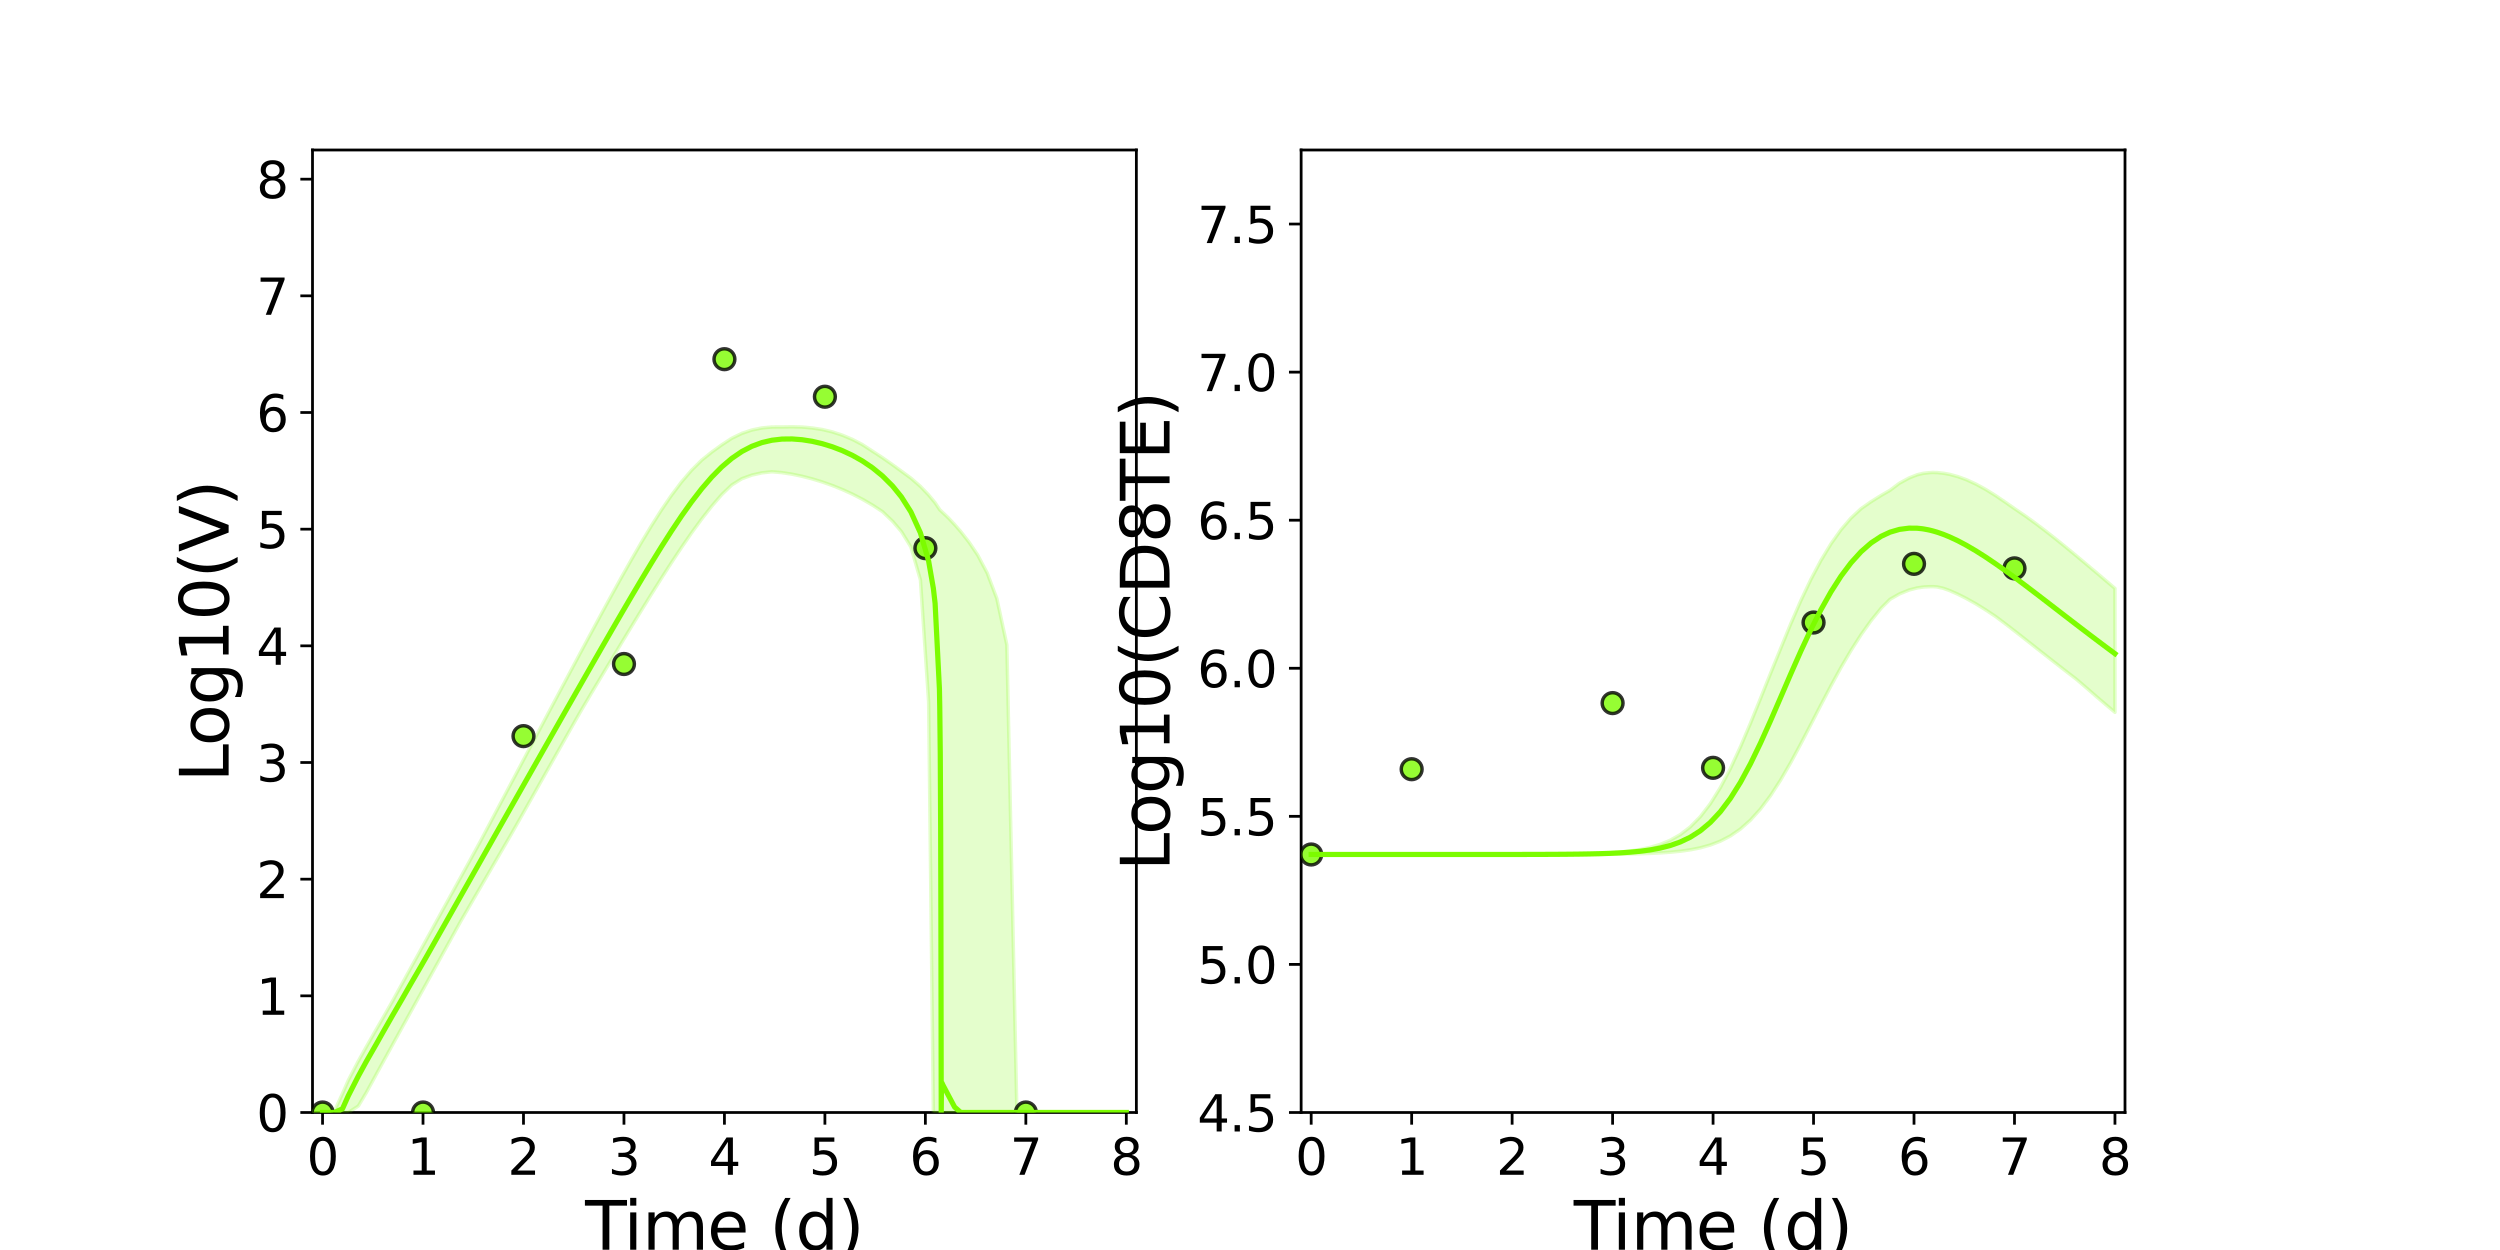 <?xml version="1.0" encoding="utf-8" standalone="no"?>
<!DOCTYPE svg PUBLIC "-//W3C//DTD SVG 1.1//EN"
  "http://www.w3.org/Graphics/SVG/1.1/DTD/svg11.dtd">
<svg xmlns:xlink="http://www.w3.org/1999/xlink" width="720pt" height="360pt" viewBox="0 0 720 360" xmlns="http://www.w3.org/2000/svg" version="1.1">
 <defs>
  <style type="text/css">*{stroke-linejoin: round; stroke-linecap: butt}</style>
 </defs>
 <g id="figure_1">
  <g id="patch_1">
   <path d="M 0 360 
L 720 360 
L 720 0 
L 0 0 
z
" style="fill: #ffffff"/>
  </g>
  <g id="axes_1">
   <g id="patch_2">
    <path d="M 90 320.4 
L 327.273 320.4 
L 327.273 43.2 
L 90 43.2 
z
" style="fill: #ffffff"/>
   </g>
   <g id="matplotlib.axis_1">
    <g id="xtick_1">
     <g id="line2d_1">
      <defs>
       <path id="m6916a82b4b" d="M 0 0 
L 0 3.5 
" style="stroke: #000000; stroke-width: 0.8"/>
      </defs>
      <g>
       <use xlink:href="#m6916a82b4b" x="92.894" y="320.4" style="stroke: #000000; stroke-width: 0.8"/>
      </g>
     </g>
     <g id="text_1">
      <!-- 0 -->
      <g transform="translate(88.313 338.342) scale(0.144 -0.144)">
       <defs>
        <path id="DejaVuSans-30" d="M 2034 4250 
Q 1547 4250 1301 3770 
Q 1056 3291 1056 2328 
Q 1056 1369 1301 889 
Q 1547 409 2034 409 
Q 2525 409 2770 889 
Q 3016 1369 3016 2328 
Q 3016 3291 2770 3770 
Q 2525 4250 2034 4250 
z
M 2034 4750 
Q 2819 4750 3233 4129 
Q 3647 3509 3647 2328 
Q 3647 1150 3233 529 
Q 2819 -91 2034 -91 
Q 1250 -91 836 529 
Q 422 1150 422 2328 
Q 422 3509 836 4129 
Q 1250 4750 2034 4750 
z
" transform="scale(0.016)"/>
       </defs>
       <use xlink:href="#DejaVuSans-30"/>
      </g>
     </g>
    </g>
    <g id="xtick_2">
     <g id="line2d_2">
      <g>
       <use xlink:href="#m6916a82b4b" x="121.829" y="320.4" style="stroke: #000000; stroke-width: 0.8"/>
      </g>
     </g>
     <g id="text_2">
      <!-- 1 -->
      <g transform="translate(117.248 338.342) scale(0.144 -0.144)">
       <defs>
        <path id="DejaVuSans-31" d="M 794 531 
L 1825 531 
L 1825 4091 
L 703 3866 
L 703 4441 
L 1819 4666 
L 2450 4666 
L 2450 531 
L 3481 531 
L 3481 0 
L 794 0 
L 794 531 
z
" transform="scale(0.016)"/>
       </defs>
       <use xlink:href="#DejaVuSans-31"/>
      </g>
     </g>
    </g>
    <g id="xtick_3">
     <g id="line2d_3">
      <g>
       <use xlink:href="#m6916a82b4b" x="150.765" y="320.4" style="stroke: #000000; stroke-width: 0.8"/>
      </g>
     </g>
     <g id="text_3">
      <!-- 2 -->
      <g transform="translate(146.184 338.342) scale(0.144 -0.144)">
       <defs>
        <path id="DejaVuSans-32" d="M 1228 531 
L 3431 531 
L 3431 0 
L 469 0 
L 469 531 
Q 828 903 1448 1529 
Q 2069 2156 2228 2338 
Q 2531 2678 2651 2914 
Q 2772 3150 2772 3378 
Q 2772 3750 2511 3984 
Q 2250 4219 1831 4219 
Q 1534 4219 1204 4116 
Q 875 4013 500 3803 
L 500 4441 
Q 881 4594 1212 4672 
Q 1544 4750 1819 4750 
Q 2544 4750 2975 4387 
Q 3406 4025 3406 3419 
Q 3406 3131 3298 2873 
Q 3191 2616 2906 2266 
Q 2828 2175 2409 1742 
Q 1991 1309 1228 531 
z
" transform="scale(0.016)"/>
       </defs>
       <use xlink:href="#DejaVuSans-32"/>
      </g>
     </g>
    </g>
    <g id="xtick_4">
     <g id="line2d_4">
      <g>
       <use xlink:href="#m6916a82b4b" x="179.701" y="320.4" style="stroke: #000000; stroke-width: 0.8"/>
      </g>
     </g>
     <g id="text_4">
      <!-- 3 -->
      <g transform="translate(175.12 338.342) scale(0.144 -0.144)">
       <defs>
        <path id="DejaVuSans-33" d="M 2597 2516 
Q 3050 2419 3304 2112 
Q 3559 1806 3559 1356 
Q 3559 666 3084 287 
Q 2609 -91 1734 -91 
Q 1441 -91 1130 -33 
Q 819 25 488 141 
L 488 750 
Q 750 597 1062 519 
Q 1375 441 1716 441 
Q 2309 441 2620 675 
Q 2931 909 2931 1356 
Q 2931 1769 2642 2001 
Q 2353 2234 1838 2234 
L 1294 2234 
L 1294 2753 
L 1863 2753 
Q 2328 2753 2575 2939 
Q 2822 3125 2822 3475 
Q 2822 3834 2567 4026 
Q 2313 4219 1838 4219 
Q 1578 4219 1281 4162 
Q 984 4106 628 3988 
L 628 4550 
Q 988 4650 1302 4700 
Q 1616 4750 1894 4750 
Q 2613 4750 3031 4423 
Q 3450 4097 3450 3541 
Q 3450 3153 3228 2886 
Q 3006 2619 2597 2516 
z
" transform="scale(0.016)"/>
       </defs>
       <use xlink:href="#DejaVuSans-33"/>
      </g>
     </g>
    </g>
    <g id="xtick_5">
     <g id="line2d_5">
      <g>
       <use xlink:href="#m6916a82b4b" x="208.636" y="320.4" style="stroke: #000000; stroke-width: 0.8"/>
      </g>
     </g>
     <g id="text_5">
      <!-- 4 -->
      <g transform="translate(204.055 338.342) scale(0.144 -0.144)">
       <defs>
        <path id="DejaVuSans-34" d="M 2419 4116 
L 825 1625 
L 2419 1625 
L 2419 4116 
z
M 2253 4666 
L 3047 4666 
L 3047 1625 
L 3713 1625 
L 3713 1100 
L 3047 1100 
L 3047 0 
L 2419 0 
L 2419 1100 
L 313 1100 
L 313 1709 
L 2253 4666 
z
" transform="scale(0.016)"/>
       </defs>
       <use xlink:href="#DejaVuSans-34"/>
      </g>
     </g>
    </g>
    <g id="xtick_6">
     <g id="line2d_6">
      <g>
       <use xlink:href="#m6916a82b4b" x="237.572" y="320.4" style="stroke: #000000; stroke-width: 0.8"/>
      </g>
     </g>
     <g id="text_6">
      <!-- 5 -->
      <g transform="translate(232.991 338.342) scale(0.144 -0.144)">
       <defs>
        <path id="DejaVuSans-35" d="M 691 4666 
L 3169 4666 
L 3169 4134 
L 1269 4134 
L 1269 2991 
Q 1406 3038 1543 3061 
Q 1681 3084 1819 3084 
Q 2600 3084 3056 2656 
Q 3513 2228 3513 1497 
Q 3513 744 3044 326 
Q 2575 -91 1722 -91 
Q 1428 -91 1123 -41 
Q 819 9 494 109 
L 494 744 
Q 775 591 1075 516 
Q 1375 441 1709 441 
Q 2250 441 2565 725 
Q 2881 1009 2881 1497 
Q 2881 1984 2565 2268 
Q 2250 2553 1709 2553 
Q 1456 2553 1204 2497 
Q 953 2441 691 2322 
L 691 4666 
z
" transform="scale(0.016)"/>
       </defs>
       <use xlink:href="#DejaVuSans-35"/>
      </g>
     </g>
    </g>
    <g id="xtick_7">
     <g id="line2d_7">
      <g>
       <use xlink:href="#m6916a82b4b" x="266.508" y="320.4" style="stroke: #000000; stroke-width: 0.8"/>
      </g>
     </g>
     <g id="text_7">
      <!-- 6 -->
      <g transform="translate(261.927 338.342) scale(0.144 -0.144)">
       <defs>
        <path id="DejaVuSans-36" d="M 2113 2584 
Q 1688 2584 1439 2293 
Q 1191 2003 1191 1497 
Q 1191 994 1439 701 
Q 1688 409 2113 409 
Q 2538 409 2786 701 
Q 3034 994 3034 1497 
Q 3034 2003 2786 2293 
Q 2538 2584 2113 2584 
z
M 3366 4563 
L 3366 3988 
Q 3128 4100 2886 4159 
Q 2644 4219 2406 4219 
Q 1781 4219 1451 3797 
Q 1122 3375 1075 2522 
Q 1259 2794 1537 2939 
Q 1816 3084 2150 3084 
Q 2853 3084 3261 2657 
Q 3669 2231 3669 1497 
Q 3669 778 3244 343 
Q 2819 -91 2113 -91 
Q 1303 -91 875 529 
Q 447 1150 447 2328 
Q 447 3434 972 4092 
Q 1497 4750 2381 4750 
Q 2619 4750 2861 4703 
Q 3103 4656 3366 4563 
z
" transform="scale(0.016)"/>
       </defs>
       <use xlink:href="#DejaVuSans-36"/>
      </g>
     </g>
    </g>
    <g id="xtick_8">
     <g id="line2d_8">
      <g>
       <use xlink:href="#m6916a82b4b" x="295.443" y="320.4" style="stroke: #000000; stroke-width: 0.8"/>
      </g>
     </g>
     <g id="text_8">
      <!-- 7 -->
      <g transform="translate(290.862 338.342) scale(0.144 -0.144)">
       <defs>
        <path id="DejaVuSans-37" d="M 525 4666 
L 3525 4666 
L 3525 4397 
L 1831 0 
L 1172 0 
L 2766 4134 
L 525 4134 
L 525 4666 
z
" transform="scale(0.016)"/>
       </defs>
       <use xlink:href="#DejaVuSans-37"/>
      </g>
     </g>
    </g>
    <g id="xtick_9">
     <g id="line2d_9">
      <g>
       <use xlink:href="#m6916a82b4b" x="324.379" y="320.4" style="stroke: #000000; stroke-width: 0.8"/>
      </g>
     </g>
     <g id="text_9">
      <!-- 8 -->
      <g transform="translate(319.798 338.342) scale(0.144 -0.144)">
       <defs>
        <path id="DejaVuSans-38" d="M 2034 2216 
Q 1584 2216 1326 1975 
Q 1069 1734 1069 1313 
Q 1069 891 1326 650 
Q 1584 409 2034 409 
Q 2484 409 2743 651 
Q 3003 894 3003 1313 
Q 3003 1734 2745 1975 
Q 2488 2216 2034 2216 
z
M 1403 2484 
Q 997 2584 770 2862 
Q 544 3141 544 3541 
Q 544 4100 942 4425 
Q 1341 4750 2034 4750 
Q 2731 4750 3128 4425 
Q 3525 4100 3525 3541 
Q 3525 3141 3298 2862 
Q 3072 2584 2669 2484 
Q 3125 2378 3379 2068 
Q 3634 1759 3634 1313 
Q 3634 634 3220 271 
Q 2806 -91 2034 -91 
Q 1263 -91 848 271 
Q 434 634 434 1313 
Q 434 1759 690 2068 
Q 947 2378 1403 2484 
z
M 1172 3481 
Q 1172 3119 1398 2916 
Q 1625 2713 2034 2713 
Q 2441 2713 2670 2916 
Q 2900 3119 2900 3481 
Q 2900 3844 2670 4047 
Q 2441 4250 2034 4250 
Q 1625 4250 1398 4047 
Q 1172 3844 1172 3481 
z
" transform="scale(0.016)"/>
       </defs>
       <use xlink:href="#DejaVuSans-38"/>
      </g>
     </g>
    </g>
    <g id="text_10">
     <!-- Time (d) -->
     <g transform="translate(168.511 359.925) scale(0.192 -0.192)">
      <defs>
       <path id="DejaVuSans-54" d="M -19 4666 
L 3928 4666 
L 3928 4134 
L 2272 4134 
L 2272 0 
L 1638 0 
L 1638 4134 
L -19 4134 
L -19 4666 
z
" transform="scale(0.016)"/>
       <path id="DejaVuSans-69" d="M 603 3500 
L 1178 3500 
L 1178 0 
L 603 0 
L 603 3500 
z
M 603 4863 
L 1178 4863 
L 1178 4134 
L 603 4134 
L 603 4863 
z
" transform="scale(0.016)"/>
       <path id="DejaVuSans-6d" d="M 3328 2828 
Q 3544 3216 3844 3400 
Q 4144 3584 4550 3584 
Q 5097 3584 5394 3201 
Q 5691 2819 5691 2113 
L 5691 0 
L 5113 0 
L 5113 2094 
Q 5113 2597 4934 2840 
Q 4756 3084 4391 3084 
Q 3944 3084 3684 2787 
Q 3425 2491 3425 1978 
L 3425 0 
L 2847 0 
L 2847 2094 
Q 2847 2600 2669 2842 
Q 2491 3084 2119 3084 
Q 1678 3084 1418 2786 
Q 1159 2488 1159 1978 
L 1159 0 
L 581 0 
L 581 3500 
L 1159 3500 
L 1159 2956 
Q 1356 3278 1631 3431 
Q 1906 3584 2284 3584 
Q 2666 3584 2933 3390 
Q 3200 3197 3328 2828 
z
" transform="scale(0.016)"/>
       <path id="DejaVuSans-65" d="M 3597 1894 
L 3597 1613 
L 953 1613 
Q 991 1019 1311 708 
Q 1631 397 2203 397 
Q 2534 397 2845 478 
Q 3156 559 3463 722 
L 3463 178 
Q 3153 47 2828 -22 
Q 2503 -91 2169 -91 
Q 1331 -91 842 396 
Q 353 884 353 1716 
Q 353 2575 817 3079 
Q 1281 3584 2069 3584 
Q 2775 3584 3186 3129 
Q 3597 2675 3597 1894 
z
M 3022 2063 
Q 3016 2534 2758 2815 
Q 2500 3097 2075 3097 
Q 1594 3097 1305 2825 
Q 1016 2553 972 2059 
L 3022 2063 
z
" transform="scale(0.016)"/>
       <path id="DejaVuSans-20" transform="scale(0.016)"/>
       <path id="DejaVuSans-28" d="M 1984 4856 
Q 1566 4138 1362 3434 
Q 1159 2731 1159 2009 
Q 1159 1288 1364 580 
Q 1569 -128 1984 -844 
L 1484 -844 
Q 1016 -109 783 600 
Q 550 1309 550 2009 
Q 550 2706 781 3412 
Q 1013 4119 1484 4856 
L 1984 4856 
z
" transform="scale(0.016)"/>
       <path id="DejaVuSans-64" d="M 2906 2969 
L 2906 4863 
L 3481 4863 
L 3481 0 
L 2906 0 
L 2906 525 
Q 2725 213 2448 61 
Q 2172 -91 1784 -91 
Q 1150 -91 751 415 
Q 353 922 353 1747 
Q 353 2572 751 3078 
Q 1150 3584 1784 3584 
Q 2172 3584 2448 3432 
Q 2725 3281 2906 2969 
z
M 947 1747 
Q 947 1113 1208 752 
Q 1469 391 1925 391 
Q 2381 391 2643 752 
Q 2906 1113 2906 1747 
Q 2906 2381 2643 2742 
Q 2381 3103 1925 3103 
Q 1469 3103 1208 2742 
Q 947 2381 947 1747 
z
" transform="scale(0.016)"/>
       <path id="DejaVuSans-29" d="M 513 4856 
L 1013 4856 
Q 1481 4119 1714 3412 
Q 1947 2706 1947 2009 
Q 1947 1309 1714 600 
Q 1481 -109 1013 -844 
L 513 -844 
Q 928 -128 1133 580 
Q 1338 1288 1338 2009 
Q 1338 2731 1133 3434 
Q 928 4138 513 4856 
z
" transform="scale(0.016)"/>
      </defs>
      <use xlink:href="#DejaVuSans-54"/>
      <use xlink:href="#DejaVuSans-69" x="57.959"/>
      <use xlink:href="#DejaVuSans-6d" x="85.742"/>
      <use xlink:href="#DejaVuSans-65" x="183.154"/>
      <use xlink:href="#DejaVuSans-20" x="244.678"/>
      <use xlink:href="#DejaVuSans-28" x="276.465"/>
      <use xlink:href="#DejaVuSans-64" x="315.479"/>
      <use xlink:href="#DejaVuSans-29" x="378.955"/>
     </g>
    </g>
   </g>
   <g id="matplotlib.axis_2">
    <g id="ytick_1">
     <g id="line2d_10">
      <defs>
       <path id="m9b4506539c" d="M 0 0 
L -3.5 0 
" style="stroke: #000000; stroke-width: 0.8"/>
      </defs>
      <g>
       <use xlink:href="#m9b4506539c" x="90" y="320.4" style="stroke: #000000; stroke-width: 0.8"/>
      </g>
     </g>
     <g id="text_11">
      <!-- 0 -->
      <g transform="translate(73.838 325.871) scale(0.144 -0.144)">
       <use xlink:href="#DejaVuSans-30"/>
      </g>
     </g>
    </g>
    <g id="ytick_2">
     <g id="line2d_11">
      <g>
       <use xlink:href="#m9b4506539c" x="90" y="286.8" style="stroke: #000000; stroke-width: 0.8"/>
      </g>
     </g>
     <g id="text_12">
      <!-- 1 -->
      <g transform="translate(73.838 292.271) scale(0.144 -0.144)">
       <use xlink:href="#DejaVuSans-31"/>
      </g>
     </g>
    </g>
    <g id="ytick_3">
     <g id="line2d_12">
      <g>
       <use xlink:href="#m9b4506539c" x="90" y="253.2" style="stroke: #000000; stroke-width: 0.8"/>
      </g>
     </g>
     <g id="text_13">
      <!-- 2 -->
      <g transform="translate(73.838 258.671) scale(0.144 -0.144)">
       <use xlink:href="#DejaVuSans-32"/>
      </g>
     </g>
    </g>
    <g id="ytick_4">
     <g id="line2d_13">
      <g>
       <use xlink:href="#m9b4506539c" x="90" y="219.6" style="stroke: #000000; stroke-width: 0.8"/>
      </g>
     </g>
     <g id="text_14">
      <!-- 3 -->
      <g transform="translate(73.838 225.071) scale(0.144 -0.144)">
       <use xlink:href="#DejaVuSans-33"/>
      </g>
     </g>
    </g>
    <g id="ytick_5">
     <g id="line2d_14">
      <g>
       <use xlink:href="#m9b4506539c" x="90" y="186" style="stroke: #000000; stroke-width: 0.8"/>
      </g>
     </g>
     <g id="text_15">
      <!-- 4 -->
      <g transform="translate(73.838 191.471) scale(0.144 -0.144)">
       <use xlink:href="#DejaVuSans-34"/>
      </g>
     </g>
    </g>
    <g id="ytick_6">
     <g id="line2d_15">
      <g>
       <use xlink:href="#m9b4506539c" x="90" y="152.4" style="stroke: #000000; stroke-width: 0.8"/>
      </g>
     </g>
     <g id="text_16">
      <!-- 5 -->
      <g transform="translate(73.838 157.871) scale(0.144 -0.144)">
       <use xlink:href="#DejaVuSans-35"/>
      </g>
     </g>
    </g>
    <g id="ytick_7">
     <g id="line2d_16">
      <g>
       <use xlink:href="#m9b4506539c" x="90" y="118.8" style="stroke: #000000; stroke-width: 0.8"/>
      </g>
     </g>
     <g id="text_17">
      <!-- 6 -->
      <g transform="translate(73.838 124.271) scale(0.144 -0.144)">
       <use xlink:href="#DejaVuSans-36"/>
      </g>
     </g>
    </g>
    <g id="ytick_8">
     <g id="line2d_17">
      <g>
       <use xlink:href="#m9b4506539c" x="90" y="85.2" style="stroke: #000000; stroke-width: 0.8"/>
      </g>
     </g>
     <g id="text_18">
      <!-- 7 -->
      <g transform="translate(73.838 90.671) scale(0.144 -0.144)">
       <use xlink:href="#DejaVuSans-37"/>
      </g>
     </g>
    </g>
    <g id="ytick_9">
     <g id="line2d_18">
      <g>
       <use xlink:href="#m9b4506539c" x="90" y="51.6" style="stroke: #000000; stroke-width: 0.8"/>
      </g>
     </g>
     <g id="text_19">
      <!-- 8 -->
      <g transform="translate(73.838 57.071) scale(0.144 -0.144)">
       <use xlink:href="#DejaVuSans-38"/>
      </g>
     </g>
    </g>
    <g id="text_20">
     <!-- Log10(V) -->
     <g transform="translate(65.845 225.224) rotate(-90) scale(0.192 -0.192)">
      <defs>
       <path id="DejaVuSans-4c" d="M 628 4666 
L 1259 4666 
L 1259 531 
L 3531 531 
L 3531 0 
L 628 0 
L 628 4666 
z
" transform="scale(0.016)"/>
       <path id="DejaVuSans-6f" d="M 1959 3097 
Q 1497 3097 1228 2736 
Q 959 2375 959 1747 
Q 959 1119 1226 758 
Q 1494 397 1959 397 
Q 2419 397 2687 759 
Q 2956 1122 2956 1747 
Q 2956 2369 2687 2733 
Q 2419 3097 1959 3097 
z
M 1959 3584 
Q 2709 3584 3137 3096 
Q 3566 2609 3566 1747 
Q 3566 888 3137 398 
Q 2709 -91 1959 -91 
Q 1206 -91 779 398 
Q 353 888 353 1747 
Q 353 2609 779 3096 
Q 1206 3584 1959 3584 
z
" transform="scale(0.016)"/>
       <path id="DejaVuSans-67" d="M 2906 1791 
Q 2906 2416 2648 2759 
Q 2391 3103 1925 3103 
Q 1463 3103 1205 2759 
Q 947 2416 947 1791 
Q 947 1169 1205 825 
Q 1463 481 1925 481 
Q 2391 481 2648 825 
Q 2906 1169 2906 1791 
z
M 3481 434 
Q 3481 -459 3084 -895 
Q 2688 -1331 1869 -1331 
Q 1566 -1331 1297 -1286 
Q 1028 -1241 775 -1147 
L 775 -588 
Q 1028 -725 1275 -790 
Q 1522 -856 1778 -856 
Q 2344 -856 2625 -561 
Q 2906 -266 2906 331 
L 2906 616 
Q 2728 306 2450 153 
Q 2172 0 1784 0 
Q 1141 0 747 490 
Q 353 981 353 1791 
Q 353 2603 747 3093 
Q 1141 3584 1784 3584 
Q 2172 3584 2450 3431 
Q 2728 3278 2906 2969 
L 2906 3500 
L 3481 3500 
L 3481 434 
z
" transform="scale(0.016)"/>
       <path id="DejaVuSans-56" d="M 1831 0 
L 50 4666 
L 709 4666 
L 2188 738 
L 3669 4666 
L 4325 4666 
L 2547 0 
L 1831 0 
z
" transform="scale(0.016)"/>
      </defs>
      <use xlink:href="#DejaVuSans-4c"/>
      <use xlink:href="#DejaVuSans-6f" x="53.963"/>
      <use xlink:href="#DejaVuSans-67" x="115.145"/>
      <use xlink:href="#DejaVuSans-31" x="178.621"/>
      <use xlink:href="#DejaVuSans-30" x="242.244"/>
      <use xlink:href="#DejaVuSans-28" x="305.867"/>
      <use xlink:href="#DejaVuSans-56" x="344.881"/>
      <use xlink:href="#DejaVuSans-29" x="413.289"/>
     </g>
    </g>
   </g>
   <g id="patch_3">
    <path d="M 90 320.4 
L 90 43.2 
" style="fill: none; stroke: #000000; stroke-width: 0.8; stroke-linejoin: miter; stroke-linecap: square"/>
   </g>
   <g id="patch_4">
    <path d="M 327.273 320.4 
L 327.273 43.2 
" style="fill: none; stroke: #000000; stroke-width: 0.8; stroke-linejoin: miter; stroke-linecap: square"/>
   </g>
   <g id="patch_5">
    <path d="M 90 320.4 
L 327.273 320.4 
" style="fill: none; stroke: #000000; stroke-width: 0.8; stroke-linejoin: miter; stroke-linecap: square"/>
   </g>
   <g id="patch_6">
    <path d="M 90 43.2 
L 327.273 43.2 
" style="fill: none; stroke: #000000; stroke-width: 0.8; stroke-linejoin: miter; stroke-linecap: square"/>
   </g>
   <g id="PolyCollection_1">
    <defs>
     <path id="m0e39fde028" d="M 92.894 -39.6 
L 92.894 -39.6 
L 92.895 -39.6 
L 92.908 -39.6 
L 93.041 -39.6 
L 93.501 -39.6 
L 94.078 -39.6 
L 95.16 -39.6 
L 96.3 -39.6 
L 98.629 -39.6 
L 100.298 -39.6 
L 103.192 -41.453 
L 105.516 -45.356 
L 108.41 -50.659 
L 110.476 -54.423 
L 112.951 -58.915 
L 115.844 -64.162 
L 118.187 -68.407 
L 121.08 -73.649 
L 122.629 -76.455 
L 125.523 -81.696 
L 127.487 -85.255 
L 130.381 -90.493 
L 132.621 -94.548 
L 135.514 -99.552 
L 138.408 -104.537 
L 141.301 -109.52 
L 144.195 -114.503 
L 147.089 -119.485 
L 149.982 -124.574 
L 152.876 -129.717 
L 155.769 -134.851 
L 158.663 -139.989 
L 161.556 -145.123 
L 164.45 -150.25 
L 167.344 -155.319 
L 170.237 -160.22 
L 173.131 -165.065 
L 176.024 -169.887 
L 178.918 -174.688 
L 181.811 -179.459 
L 184.705 -184.19 
L 187.599 -188.865 
L 190.492 -193.466 
L 193.386 -197.967 
L 196.279 -202.333 
L 199.173 -206.525 
L 202.066 -210.493 
L 204.96 -214.184 
L 207.854 -217.543 
L 210.747 -220.322 
L 213.641 -222.12 
L 216.534 -223.168 
L 219.428 -223.821 
L 222.321 -224.136 
L 225.215 -223.876 
L 228.109 -223.432 
L 231.002 -222.829 
L 233.896 -222.084 
L 236.789 -221.201 
L 239.683 -220.181 
L 242.576 -219.018 
L 245.47 -217.702 
L 248.364 -216.216 
L 251.257 -214.541 
L 254.151 -212.65 
L 257.044 -209.892 
L 259.594 -206.919 
L 262.339 -202.472 
L 265.084 -193 
L 267.443 -157.814 
L 268.806 -39.6 
L 269.31 -39.6 
L 270.557 -39.6 
L 270.648 -39.6 
L 270.798 -39.6 
L 270.909 -39.6 
L 270.98 -39.6 
L 271.074 -39.6 
L 271.144 -39.6 
L 271.28 -39.6 
L 271.555 -39.6 
L 272.076 -39.6 
L 273.138 -39.6 
L 274.927 -39.6 
L 276.716 -39.6 
L 279.146 -39.6 
L 281.577 -39.6 
L 284.327 -39.6 
L 287.08 -39.6 
L 289.974 -39.6 
L 292.867 -39.6 
L 295.761 -39.6 
L 298.654 -39.6 
L 301.548 -39.6 
L 304.441 -39.6 
L 307.335 -39.6 
L 310.229 -39.6 
L 313.122 -39.6 
L 316.016 -39.6 
L 318.909 -39.6 
L 321.803 -39.6 
L 324.379 -39.6 
L 324.379 -39.6 
L 324.379 -39.6 
L 321.803 -39.6 
L 318.909 -39.6 
L 316.016 -39.6 
L 313.122 -39.6 
L 310.229 -39.6 
L 307.335 -39.6 
L 304.441 -39.6 
L 301.548 -39.6 
L 298.654 -39.6 
L 295.761 -39.6 
L 292.867 -39.6 
L 289.974 -174.28 
L 287.08 -187.644 
L 284.327 -194.939 
L 281.577 -200.149 
L 279.146 -203.764 
L 276.716 -206.879 
L 274.927 -208.938 
L 273.138 -210.842 
L 272.076 -211.852 
L 271.555 -212.343 
L 271.28 -212.601 
L 271.144 -212.729 
L 271.074 -212.795 
L 270.98 -212.883 
L 270.909 -212.95 
L 270.798 -213.054 
L 270.648 -213.197 
L 270.557 -213.334 
L 269.31 -215.202 
L 268.806 -215.81 
L 267.443 -217.447 
L 265.084 -219.912 
L 262.339 -222.3 
L 259.594 -224.311 
L 257.044 -226.157 
L 254.151 -228.191 
L 251.257 -230.075 
L 248.364 -231.952 
L 245.47 -233.468 
L 242.576 -234.68 
L 239.683 -235.622 
L 236.789 -236.309 
L 233.896 -236.744 
L 231.002 -237.019 
L 228.109 -237.09 
L 225.215 -237.04 
L 222.321 -237.031 
L 219.428 -236.755 
L 216.534 -236.16 
L 213.641 -235.187 
L 210.747 -233.778 
L 207.854 -231.889 
L 204.96 -229.791 
L 202.066 -227.46 
L 199.173 -224.592 
L 196.279 -221.212 
L 193.386 -217.37 
L 190.492 -213.134 
L 187.599 -208.578 
L 184.705 -203.772 
L 181.811 -198.776 
L 178.918 -193.642 
L 176.024 -188.408 
L 173.131 -183.103 
L 170.237 -177.747 
L 167.344 -172.356 
L 164.45 -166.941 
L 161.556 -161.508 
L 158.663 -156.064 
L 155.769 -150.611 
L 152.876 -145.153 
L 149.982 -139.69 
L 147.089 -134.224 
L 144.195 -128.755 
L 141.301 -123.284 
L 138.408 -117.812 
L 135.514 -112.506 
L 132.621 -107.251 
L 130.381 -103.183 
L 127.487 -97.926 
L 125.523 -94.357 
L 122.629 -89.101 
L 121.08 -86.287 
L 118.187 -81.03 
L 115.844 -76.774 
L 112.951 -71.514 
L 110.476 -67.182 
L 108.41 -63.607 
L 105.516 -58.553 
L 103.192 -54.403 
L 100.298 -48.84 
L 98.629 -45.026 
L 96.3 -39.949 
L 95.16 -39.6 
L 94.078 -39.6 
L 93.501 -39.6 
L 93.041 -39.6 
L 92.908 -39.6 
L 92.895 -39.6 
L 92.894 -39.6 
z
" style="stroke: #7cfc00; stroke-opacity: 0.2"/>
    </defs>
    <g clip-path="url(#pd4a56a63bb)">
     <use xlink:href="#m0e39fde028" x="0" y="360" style="fill: #7cfc00; fill-opacity: 0.2; stroke: #7cfc00; stroke-opacity: 0.2"/>
    </g>
   </g>
   <g id="PathCollection_1">
    <defs>
     <path id="mce68c720e9" d="M 0 3 
C 0.796 3 1.559 2.684 2.121 2.121 
C 2.684 1.559 3 0.796 3 0 
C 3 -0.796 2.684 -1.559 2.121 -2.121 
C 1.559 -2.684 0.796 -3 0 -3 
C -0.796 -3 -1.559 -2.684 -2.121 -2.121 
C -2.684 -1.559 -3 -0.796 -3 0 
C -3 0.796 -2.684 1.559 -2.121 2.121 
C -1.559 2.684 -0.796 3 0 3 
z
" style="stroke: #000000; stroke-opacity: 0.8"/>
    </defs>
    <g clip-path="url(#pd4a56a63bb)">
     <use xlink:href="#mce68c720e9" x="92.894" y="320.4" style="fill: #7cfc00; fill-opacity: 0.8; stroke: #000000; stroke-opacity: 0.8"/>
     <use xlink:href="#mce68c720e9" x="121.829" y="320.4" style="fill: #7cfc00; fill-opacity: 0.8; stroke: #000000; stroke-opacity: 0.8"/>
     <use xlink:href="#mce68c720e9" x="150.765" y="212.004" style="fill: #7cfc00; fill-opacity: 0.8; stroke: #000000; stroke-opacity: 0.8"/>
     <use xlink:href="#mce68c720e9" x="179.701" y="191.234" style="fill: #7cfc00; fill-opacity: 0.8; stroke: #000000; stroke-opacity: 0.8"/>
     <use xlink:href="#mce68c720e9" x="208.636" y="103.444" style="fill: #7cfc00; fill-opacity: 0.8; stroke: #000000; stroke-opacity: 0.8"/>
     <use xlink:href="#mce68c720e9" x="237.572" y="114.258" style="fill: #7cfc00; fill-opacity: 0.8; stroke: #000000; stroke-opacity: 0.8"/>
     <use xlink:href="#mce68c720e9" x="266.508" y="157.866" style="fill: #7cfc00; fill-opacity: 0.8; stroke: #000000; stroke-opacity: 0.8"/>
     <use xlink:href="#mce68c720e9" x="295.443" y="320.4" style="fill: #7cfc00; fill-opacity: 0.8; stroke: #000000; stroke-opacity: 0.8"/>
    </g>
   </g>
   <g id="line2d_19">
    <path d="M 92.894 320.4 
L 92.895 320.4 
L 92.908 320.4 
L 93.041 320.4 
L 93.501 320.4 
L 94.078 320.4 
L 95.16 320.4 
L 96.3 320.4 
L 98.629 319.34 
L 100.298 315.606 
L 103.192 309.93 
L 105.516 305.675 
L 108.41 300.626 
L 110.476 296.962 
L 112.951 292.621 
L 115.844 287.643 
L 118.187 283.541 
L 121.08 278.56 
L 122.629 275.852 
L 125.523 270.73 
L 127.487 267.262 
L 130.381 262.142 
L 132.621 258.187 
L 135.514 253.068 
L 138.408 247.951 
L 141.301 242.835 
L 144.195 237.721 
L 147.089 232.609 
L 149.982 227.499 
L 152.876 222.393 
L 155.769 217.29 
L 158.663 212.192 
L 161.556 207.098 
L 164.45 202.011 
L 167.344 196.933 
L 170.237 191.866 
L 173.131 186.816 
L 176.024 181.789 
L 178.918 176.794 
L 181.811 171.844 
L 184.705 166.955 
L 187.599 162.151 
L 190.492 157.462 
L 193.386 152.929 
L 196.279 148.599 
L 199.173 144.528 
L 202.066 140.78 
L 204.96 137.414 
L 207.854 134.482 
L 210.747 132.021 
L 213.641 130.042 
L 216.534 128.533 
L 219.428 127.463 
L 222.321 126.785 
L 225.215 126.452 
L 228.109 126.417 
L 231.002 126.641 
L 233.896 127.098 
L 236.789 127.773 
L 239.683 128.663 
L 242.576 129.774 
L 245.47 131.128 
L 248.364 132.757 
L 251.257 134.712 
L 254.151 137.07 
L 257.044 139.954 
L 259.594 143.098 
L 262.339 147.432 
L 265.084 153.466 
L 267.443 161.583 
L 268.806 169.441 
L 269.31 173.791 
L 270.557 198.423 
L 270.648 203.499 
L 270.798 217.144 
L 270.909 238.501 
L 270.98 263.907 
L 271.074 320.4 
L 271.144 312.167 
L 271.28 311.87 
L 271.555 312.478 
L 272.076 313.457 
L 273.138 315.475 
L 274.927 318.835 
L 276.716 320.4 
L 279.146 320.4 
L 281.577 320.4 
L 284.327 320.4 
L 287.08 320.4 
L 289.974 320.4 
L 292.867 320.4 
L 295.761 320.4 
L 298.654 320.4 
L 301.548 320.4 
L 304.441 320.4 
L 307.335 320.4 
L 310.229 320.4 
L 313.122 320.4 
L 316.016 320.4 
L 318.909 320.4 
L 321.803 320.4 
L 324.379 320.4 
" clip-path="url(#pd4a56a63bb)" style="fill: none; stroke: #7cfc00; stroke-width: 1.5; stroke-linecap: square"/>
   </g>
  </g>
  <g id="axes_2">
   <g id="patch_7">
    <path d="M 374.727 320.4 
L 612 320.4 
L 612 43.2 
L 374.727 43.2 
z
" style="fill: #ffffff"/>
   </g>
   <g id="matplotlib.axis_3">
    <g id="xtick_10">
     <g id="line2d_20">
      <g>
       <use xlink:href="#m6916a82b4b" x="377.621" y="320.4" style="stroke: #000000; stroke-width: 0.8"/>
      </g>
     </g>
     <g id="text_21">
      <!-- 0 -->
      <g transform="translate(373.04 338.342) scale(0.144 -0.144)">
       <use xlink:href="#DejaVuSans-30"/>
      </g>
     </g>
    </g>
    <g id="xtick_11">
     <g id="line2d_21">
      <g>
       <use xlink:href="#m6916a82b4b" x="406.557" y="320.4" style="stroke: #000000; stroke-width: 0.8"/>
      </g>
     </g>
     <g id="text_22">
      <!-- 1 -->
      <g transform="translate(401.976 338.342) scale(0.144 -0.144)">
       <use xlink:href="#DejaVuSans-31"/>
      </g>
     </g>
    </g>
    <g id="xtick_12">
     <g id="line2d_22">
      <g>
       <use xlink:href="#m6916a82b4b" x="435.492" y="320.4" style="stroke: #000000; stroke-width: 0.8"/>
      </g>
     </g>
     <g id="text_23">
      <!-- 2 -->
      <g transform="translate(430.911 338.342) scale(0.144 -0.144)">
       <use xlink:href="#DejaVuSans-32"/>
      </g>
     </g>
    </g>
    <g id="xtick_13">
     <g id="line2d_23">
      <g>
       <use xlink:href="#m6916a82b4b" x="464.428" y="320.4" style="stroke: #000000; stroke-width: 0.8"/>
      </g>
     </g>
     <g id="text_24">
      <!-- 3 -->
      <g transform="translate(459.847 338.342) scale(0.144 -0.144)">
       <use xlink:href="#DejaVuSans-33"/>
      </g>
     </g>
    </g>
    <g id="xtick_14">
     <g id="line2d_24">
      <g>
       <use xlink:href="#m6916a82b4b" x="493.364" y="320.4" style="stroke: #000000; stroke-width: 0.8"/>
      </g>
     </g>
     <g id="text_25">
      <!-- 4 -->
      <g transform="translate(488.783 338.342) scale(0.144 -0.144)">
       <use xlink:href="#DejaVuSans-34"/>
      </g>
     </g>
    </g>
    <g id="xtick_15">
     <g id="line2d_25">
      <g>
       <use xlink:href="#m6916a82b4b" x="522.299" y="320.4" style="stroke: #000000; stroke-width: 0.8"/>
      </g>
     </g>
     <g id="text_26">
      <!-- 5 -->
      <g transform="translate(517.718 338.342) scale(0.144 -0.144)">
       <use xlink:href="#DejaVuSans-35"/>
      </g>
     </g>
    </g>
    <g id="xtick_16">
     <g id="line2d_26">
      <g>
       <use xlink:href="#m6916a82b4b" x="551.235" y="320.4" style="stroke: #000000; stroke-width: 0.8"/>
      </g>
     </g>
     <g id="text_27">
      <!-- 6 -->
      <g transform="translate(546.654 338.342) scale(0.144 -0.144)">
       <use xlink:href="#DejaVuSans-36"/>
      </g>
     </g>
    </g>
    <g id="xtick_17">
     <g id="line2d_27">
      <g>
       <use xlink:href="#m6916a82b4b" x="580.171" y="320.4" style="stroke: #000000; stroke-width: 0.8"/>
      </g>
     </g>
     <g id="text_28">
      <!-- 7 -->
      <g transform="translate(575.59 338.342) scale(0.144 -0.144)">
       <use xlink:href="#DejaVuSans-37"/>
      </g>
     </g>
    </g>
    <g id="xtick_18">
     <g id="line2d_28">
      <g>
       <use xlink:href="#m6916a82b4b" x="609.106" y="320.4" style="stroke: #000000; stroke-width: 0.8"/>
      </g>
     </g>
     <g id="text_29">
      <!-- 8 -->
      <g transform="translate(604.525 338.342) scale(0.144 -0.144)">
       <use xlink:href="#DejaVuSans-38"/>
      </g>
     </g>
    </g>
    <g id="text_30">
     <!-- Time (d) -->
     <g transform="translate(453.239 359.925) scale(0.192 -0.192)">
      <use xlink:href="#DejaVuSans-54"/>
      <use xlink:href="#DejaVuSans-69" x="57.959"/>
      <use xlink:href="#DejaVuSans-6d" x="85.742"/>
      <use xlink:href="#DejaVuSans-65" x="183.154"/>
      <use xlink:href="#DejaVuSans-20" x="244.678"/>
      <use xlink:href="#DejaVuSans-28" x="276.465"/>
      <use xlink:href="#DejaVuSans-64" x="315.479"/>
      <use xlink:href="#DejaVuSans-29" x="378.955"/>
     </g>
    </g>
   </g>
   <g id="matplotlib.axis_4">
    <g id="ytick_10">
     <g id="line2d_29">
      <g>
       <use xlink:href="#m9b4506539c" x="374.727" y="320.4" style="stroke: #000000; stroke-width: 0.8"/>
      </g>
     </g>
     <g id="text_31">
      <!-- 4.5 -->
      <g transform="translate(344.827 325.871) scale(0.144 -0.144)">
       <defs>
        <path id="DejaVuSans-2e" d="M 684 794 
L 1344 794 
L 1344 0 
L 684 0 
L 684 794 
z
" transform="scale(0.016)"/>
       </defs>
       <use xlink:href="#DejaVuSans-34"/>
       <use xlink:href="#DejaVuSans-2e" x="63.623"/>
       <use xlink:href="#DejaVuSans-35" x="95.41"/>
      </g>
     </g>
    </g>
    <g id="ytick_11">
     <g id="line2d_30">
      <g>
       <use xlink:href="#m9b4506539c" x="374.727" y="277.754" style="stroke: #000000; stroke-width: 0.8"/>
      </g>
     </g>
     <g id="text_32">
      <!-- 5.0 -->
      <g transform="translate(344.827 283.225) scale(0.144 -0.144)">
       <use xlink:href="#DejaVuSans-35"/>
       <use xlink:href="#DejaVuSans-2e" x="63.623"/>
       <use xlink:href="#DejaVuSans-30" x="95.41"/>
      </g>
     </g>
    </g>
    <g id="ytick_12">
     <g id="line2d_31">
      <g>
       <use xlink:href="#m9b4506539c" x="374.727" y="235.108" style="stroke: #000000; stroke-width: 0.8"/>
      </g>
     </g>
     <g id="text_33">
      <!-- 5.5 -->
      <g transform="translate(344.827 240.579) scale(0.144 -0.144)">
       <use xlink:href="#DejaVuSans-35"/>
       <use xlink:href="#DejaVuSans-2e" x="63.623"/>
       <use xlink:href="#DejaVuSans-35" x="95.41"/>
      </g>
     </g>
    </g>
    <g id="ytick_13">
     <g id="line2d_32">
      <g>
       <use xlink:href="#m9b4506539c" x="374.727" y="192.462" style="stroke: #000000; stroke-width: 0.8"/>
      </g>
     </g>
     <g id="text_34">
      <!-- 6.0 -->
      <g transform="translate(344.827 197.932) scale(0.144 -0.144)">
       <use xlink:href="#DejaVuSans-36"/>
       <use xlink:href="#DejaVuSans-2e" x="63.623"/>
       <use xlink:href="#DejaVuSans-30" x="95.41"/>
      </g>
     </g>
    </g>
    <g id="ytick_14">
     <g id="line2d_33">
      <g>
       <use xlink:href="#m9b4506539c" x="374.727" y="149.815" style="stroke: #000000; stroke-width: 0.8"/>
      </g>
     </g>
     <g id="text_35">
      <!-- 6.5 -->
      <g transform="translate(344.827 155.286) scale(0.144 -0.144)">
       <use xlink:href="#DejaVuSans-36"/>
       <use xlink:href="#DejaVuSans-2e" x="63.623"/>
       <use xlink:href="#DejaVuSans-35" x="95.41"/>
      </g>
     </g>
    </g>
    <g id="ytick_15">
     <g id="line2d_34">
      <g>
       <use xlink:href="#m9b4506539c" x="374.727" y="107.169" style="stroke: #000000; stroke-width: 0.8"/>
      </g>
     </g>
     <g id="text_36">
      <!-- 7.0 -->
      <g transform="translate(344.827 112.64) scale(0.144 -0.144)">
       <use xlink:href="#DejaVuSans-37"/>
       <use xlink:href="#DejaVuSans-2e" x="63.623"/>
       <use xlink:href="#DejaVuSans-30" x="95.41"/>
      </g>
     </g>
    </g>
    <g id="ytick_16">
     <g id="line2d_35">
      <g>
       <use xlink:href="#m9b4506539c" x="374.727" y="64.523" style="stroke: #000000; stroke-width: 0.8"/>
      </g>
     </g>
     <g id="text_37">
      <!-- 7.5 -->
      <g transform="translate(344.827 69.994) scale(0.144 -0.144)">
       <use xlink:href="#DejaVuSans-37"/>
       <use xlink:href="#DejaVuSans-2e" x="63.623"/>
       <use xlink:href="#DejaVuSans-35" x="95.41"/>
      </g>
     </g>
    </g>
    <g id="text_38">
     <!-- Log10(CD8TE) -->
     <g transform="translate(336.834 250.79) rotate(-90) scale(0.192 -0.192)">
      <defs>
       <path id="DejaVuSans-43" d="M 4122 4306 
L 4122 3641 
Q 3803 3938 3442 4084 
Q 3081 4231 2675 4231 
Q 1875 4231 1450 3742 
Q 1025 3253 1025 2328 
Q 1025 1406 1450 917 
Q 1875 428 2675 428 
Q 3081 428 3442 575 
Q 3803 722 4122 1019 
L 4122 359 
Q 3791 134 3420 21 
Q 3050 -91 2638 -91 
Q 1578 -91 968 557 
Q 359 1206 359 2328 
Q 359 3453 968 4101 
Q 1578 4750 2638 4750 
Q 3056 4750 3426 4639 
Q 3797 4528 4122 4306 
z
" transform="scale(0.016)"/>
       <path id="DejaVuSans-44" d="M 1259 4147 
L 1259 519 
L 2022 519 
Q 2988 519 3436 956 
Q 3884 1394 3884 2338 
Q 3884 3275 3436 3711 
Q 2988 4147 2022 4147 
L 1259 4147 
z
M 628 4666 
L 1925 4666 
Q 3281 4666 3915 4102 
Q 4550 3538 4550 2338 
Q 4550 1131 3912 565 
Q 3275 0 1925 0 
L 628 0 
L 628 4666 
z
" transform="scale(0.016)"/>
       <path id="DejaVuSans-45" d="M 628 4666 
L 3578 4666 
L 3578 4134 
L 1259 4134 
L 1259 2753 
L 3481 2753 
L 3481 2222 
L 1259 2222 
L 1259 531 
L 3634 531 
L 3634 0 
L 628 0 
L 628 4666 
z
" transform="scale(0.016)"/>
      </defs>
      <use xlink:href="#DejaVuSans-4c"/>
      <use xlink:href="#DejaVuSans-6f" x="53.963"/>
      <use xlink:href="#DejaVuSans-67" x="115.145"/>
      <use xlink:href="#DejaVuSans-31" x="178.621"/>
      <use xlink:href="#DejaVuSans-30" x="242.244"/>
      <use xlink:href="#DejaVuSans-28" x="305.867"/>
      <use xlink:href="#DejaVuSans-43" x="344.881"/>
      <use xlink:href="#DejaVuSans-44" x="414.705"/>
      <use xlink:href="#DejaVuSans-38" x="491.707"/>
      <use xlink:href="#DejaVuSans-54" x="555.33"/>
      <use xlink:href="#DejaVuSans-45" x="616.414"/>
      <use xlink:href="#DejaVuSans-29" x="679.598"/>
     </g>
    </g>
   </g>
   <g id="patch_8">
    <path d="M 374.727 320.4 
L 374.727 43.2 
" style="fill: none; stroke: #000000; stroke-width: 0.8; stroke-linejoin: miter; stroke-linecap: square"/>
   </g>
   <g id="patch_9">
    <path d="M 612 320.4 
L 612 43.2 
" style="fill: none; stroke: #000000; stroke-width: 0.8; stroke-linejoin: miter; stroke-linecap: square"/>
   </g>
   <g id="patch_10">
    <path d="M 374.727 320.4 
L 612 320.4 
" style="fill: none; stroke: #000000; stroke-width: 0.8; stroke-linejoin: miter; stroke-linecap: square"/>
   </g>
   <g id="patch_11">
    <path d="M 374.727 43.2 
L 612 43.2 
" style="fill: none; stroke: #000000; stroke-width: 0.8; stroke-linejoin: miter; stroke-linecap: square"/>
   </g>
   <g id="PolyCollection_2">
    <defs>
     <path id="m5a16908bee" d="M 377.621 -113.906 
L 377.621 -113.906 
L 377.622 -113.906 
L 377.635 -113.906 
L 377.768 -113.906 
L 378.228 -113.906 
L 378.805 -113.906 
L 379.888 -113.906 
L 381.027 -113.906 
L 383.357 -113.906 
L 385.025 -113.906 
L 387.919 -113.906 
L 390.243 -113.906 
L 393.137 -113.906 
L 395.204 -113.906 
L 397.678 -113.906 
L 400.571 -113.906 
L 402.914 -113.906 
L 405.807 -113.906 
L 407.356 -113.906 
L 410.25 -113.906 
L 412.215 -113.906 
L 415.108 -113.906 
L 417.348 -113.906 
L 420.242 -113.906 
L 423.135 -113.906 
L 426.029 -113.907 
L 428.922 -113.907 
L 431.816 -113.907 
L 434.709 -113.908 
L 437.603 -113.908 
L 440.497 -113.91 
L 443.39 -113.911 
L 446.284 -113.914 
L 449.177 -113.917 
L 452.071 -113.922 
L 454.964 -113.929 
L 457.858 -113.94 
L 460.752 -113.955 
L 463.645 -113.977 
L 466.539 -114.009 
L 469.432 -114.055 
L 472.326 -114.121 
L 475.219 -114.218 
L 478.113 -114.357 
L 481.007 -114.556 
L 483.9 -114.843 
L 486.794 -115.251 
L 489.687 -115.828 
L 492.581 -116.635 
L 495.474 -117.748 
L 498.368 -119.257 
L 501.262 -121.255 
L 504.155 -123.829 
L 507.049 -127.04 
L 509.942 -130.904 
L 512.836 -135.381 
L 515.729 -140.376 
L 518.623 -145.747 
L 521.517 -151.328 
L 524.41 -156.952 
L 527.304 -162.464 
L 530.197 -167.737 
L 533.091 -172.671 
L 535.984 -177.194 
L 538.878 -181.263 
L 541.771 -184.839 
L 544.322 -187.398 
L 547.066 -188.955 
L 549.811 -190.072 
L 552.17 -190.68 
L 553.534 -190.874 
L 554.037 -190.946 
L 555.284 -191.016 
L 555.376 -191.019 
L 555.525 -191.024 
L 555.636 -191.028 
L 555.707 -191.03 
L 555.801 -191.033 
L 555.871 -191.035 
L 556.007 -191.04 
L 556.282 -191.049 
L 556.804 -191.041 
L 557.865 -190.967 
L 559.654 -190.57 
L 561.443 -189.935 
L 563.874 -188.858 
L 566.304 -187.639 
L 569.055 -186.093 
L 571.807 -184.39 
L 574.701 -182.469 
L 577.594 -180.297 
L 580.488 -178.059 
L 583.382 -175.792 
L 586.275 -173.512 
L 589.169 -171.232 
L 592.062 -168.962 
L 594.956 -166.712 
L 597.849 -164.488 
L 600.743 -162.021 
L 603.637 -159.49 
L 606.53 -157.013 
L 609.106 -154.852 
L 609.106 -190.547 
L 609.106 -190.547 
L 606.53 -192.736 
L 603.637 -195.19 
L 600.743 -197.631 
L 597.849 -200.05 
L 594.956 -202.434 
L 592.062 -204.772 
L 589.169 -207.048 
L 586.275 -209.243 
L 583.382 -211.338 
L 580.488 -213.312 
L 577.594 -215.326 
L 574.701 -217.297 
L 571.807 -219.087 
L 569.055 -220.593 
L 566.304 -221.856 
L 563.874 -222.737 
L 561.443 -223.4 
L 559.654 -223.713 
L 557.865 -223.908 
L 556.804 -223.926 
L 556.282 -223.921 
L 556.007 -223.899 
L 555.871 -223.889 
L 555.801 -223.883 
L 555.707 -223.876 
L 555.636 -223.87 
L 555.525 -223.861 
L 555.376 -223.849 
L 555.284 -223.842 
L 554.037 -223.698 
L 553.534 -223.605 
L 552.17 -223.274 
L 549.811 -222.347 
L 547.066 -220.854 
L 544.322 -218.801 
L 541.771 -217.329 
L 538.878 -215.53 
L 535.984 -213.51 
L 533.091 -210.81 
L 530.197 -207.437 
L 527.304 -203.36 
L 524.41 -198.574 
L 521.517 -193.101 
L 518.623 -186.992 
L 515.729 -180.331 
L 512.836 -173.242 
L 509.942 -166.129 
L 507.049 -158.905 
L 504.155 -151.762 
L 501.262 -144.948 
L 498.368 -138.7 
L 495.474 -133.203 
L 492.581 -128.564 
L 489.687 -124.8 
L 486.794 -121.855 
L 483.9 -119.626 
L 481.007 -117.999 
L 478.113 -116.811 
L 475.219 -115.955 
L 472.326 -115.345 
L 469.432 -114.913 
L 466.539 -114.609 
L 463.645 -114.396 
L 460.752 -114.247 
L 457.858 -114.144 
L 454.964 -114.071 
L 452.071 -114.021 
L 449.177 -113.986 
L 446.284 -113.962 
L 443.39 -113.945 
L 440.497 -113.933 
L 437.603 -113.925 
L 434.709 -113.919 
L 431.816 -113.915 
L 428.922 -113.913 
L 426.029 -113.911 
L 423.135 -113.909 
L 420.242 -113.908 
L 417.348 -113.908 
L 415.108 -113.907 
L 412.215 -113.907 
L 410.25 -113.907 
L 407.356 -113.906 
L 405.807 -113.906 
L 402.914 -113.906 
L 400.571 -113.906 
L 397.678 -113.906 
L 395.204 -113.906 
L 393.137 -113.906 
L 390.243 -113.906 
L 387.919 -113.906 
L 385.025 -113.906 
L 383.357 -113.906 
L 381.027 -113.906 
L 379.888 -113.906 
L 378.805 -113.906 
L 378.228 -113.906 
L 377.768 -113.906 
L 377.635 -113.906 
L 377.622 -113.906 
L 377.621 -113.906 
z
" style="stroke: #7cfc00; stroke-opacity: 0.2"/>
    </defs>
    <g clip-path="url(#pd7c99182e7)">
     <use xlink:href="#m5a16908bee" x="0" y="360" style="fill: #7cfc00; fill-opacity: 0.2; stroke: #7cfc00; stroke-opacity: 0.2"/>
    </g>
   </g>
   <g id="PathCollection_2">
    <g clip-path="url(#pd7c99182e7)">
     <use xlink:href="#mce68c720e9" x="348.685" y="196.089" style="fill: #7cfc00; fill-opacity: 0.8; stroke: #000000; stroke-opacity: 0.8"/>
     <use xlink:href="#mce68c720e9" x="377.621" y="246.094" style="fill: #7cfc00; fill-opacity: 0.8; stroke: #000000; stroke-opacity: 0.8"/>
     <use xlink:href="#mce68c720e9" x="406.557" y="221.532" style="fill: #7cfc00; fill-opacity: 0.8; stroke: #000000; stroke-opacity: 0.8"/>
     <use xlink:href="#mce68c720e9" x="464.428" y="202.492" style="fill: #7cfc00; fill-opacity: 0.8; stroke: #000000; stroke-opacity: 0.8"/>
     <use xlink:href="#mce68c720e9" x="493.364" y="221.134" style="fill: #7cfc00; fill-opacity: 0.8; stroke: #000000; stroke-opacity: 0.8"/>
     <use xlink:href="#mce68c720e9" x="522.299" y="179.285" style="fill: #7cfc00; fill-opacity: 0.8; stroke: #000000; stroke-opacity: 0.8"/>
     <use xlink:href="#mce68c720e9" x="551.235" y="162.392" style="fill: #7cfc00; fill-opacity: 0.8; stroke: #000000; stroke-opacity: 0.8"/>
     <use xlink:href="#mce68c720e9" x="580.171" y="163.69" style="fill: #7cfc00; fill-opacity: 0.8; stroke: #000000; stroke-opacity: 0.8"/>
    </g>
   </g>
   <g id="line2d_36">
    <path d="M 377.621 246.094 
L 377.622 246.094 
L 377.635 246.094 
L 377.768 246.094 
L 378.228 246.094 
L 378.805 246.094 
L 379.888 246.094 
L 381.027 246.094 
L 383.357 246.094 
L 385.025 246.094 
L 387.919 246.094 
L 390.243 246.094 
L 393.137 246.094 
L 395.204 246.094 
L 397.678 246.094 
L 400.571 246.094 
L 402.914 246.094 
L 405.807 246.094 
L 407.356 246.094 
L 410.25 246.094 
L 412.215 246.093 
L 415.108 246.093 
L 417.348 246.093 
L 420.242 246.092 
L 423.135 246.092 
L 426.029 246.091 
L 428.922 246.089 
L 431.816 246.087 
L 434.709 246.084 
L 437.603 246.08 
L 440.497 246.074 
L 443.39 246.066 
L 446.284 246.054 
L 449.177 246.037 
L 452.071 246.013 
L 454.964 245.979 
L 457.858 245.93 
L 460.752 245.862 
L 463.645 245.765 
L 466.539 245.628 
L 469.432 245.435 
L 472.326 245.164 
L 475.219 244.782 
L 478.113 244.25 
L 481.007 243.512 
L 483.9 242.497 
L 486.794 241.118 
L 489.687 239.273 
L 492.581 236.853 
L 495.474 233.757 
L 498.368 229.91 
L 501.262 225.285 
L 504.155 219.925 
L 507.049 213.941 
L 509.942 207.504 
L 512.836 200.821 
L 515.729 194.106 
L 518.623 187.561 
L 521.517 181.358 
L 524.41 175.629 
L 527.304 170.471 
L 530.197 165.946 
L 533.091 162.085 
L 535.984 158.893 
L 538.878 156.358 
L 541.771 154.452 
L 544.322 153.263 
L 547.066 152.459 
L 549.811 152.107 
L 552.17 152.132 
L 553.534 152.273 
L 554.037 152.348 
L 555.284 152.579 
L 555.376 152.599 
L 555.525 152.632 
L 555.636 152.657 
L 555.707 152.673 
L 555.801 152.695 
L 555.871 152.711 
L 556.007 152.744 
L 556.282 152.812 
L 556.804 152.95 
L 557.865 153.263 
L 559.654 153.883 
L 561.443 154.609 
L 563.874 155.746 
L 566.304 157.034 
L 569.055 158.646 
L 571.807 160.394 
L 574.701 162.346 
L 577.594 164.392 
L 580.488 166.507 
L 583.382 168.671 
L 586.275 170.87 
L 589.169 173.09 
L 592.062 175.319 
L 594.956 177.55 
L 597.849 179.773 
L 600.743 181.984 
L 603.637 184.176 
L 606.53 186.347 
L 609.106 188.259 
" clip-path="url(#pd7c99182e7)" style="fill: none; stroke: #7cfc00; stroke-width: 1.5; stroke-linecap: square"/>
   </g>
  </g>
  <g id="legend_1">
   <g id="patch_12">
    <path d="M 769.44 43.542 
L 867.528 43.542 
Q 871.368 43.542 871.368 39.702 
L 871.368 13.44 
Q 871.368 9.6 867.528 9.6 
L 769.44 9.6 
Q 765.6 9.6 765.6 13.44 
L 765.6 39.702 
Q 765.6 43.542 769.44 43.542 
z
" style="fill: #ffffff; opacity: 0.8; stroke: #cccccc; stroke-linejoin: miter"/>
   </g>
   <g id="PathCollection_3">
    <g>
     <use xlink:href="#mce68c720e9" x="792.48" y="26.829" style="fill: #7cfc00; fill-opacity: 0.8; stroke: #000000; stroke-opacity: 0.8"/>
    </g>
   </g>
   <g id="text_39">
    <!-- 312 -->
    <g transform="translate(827.04 31.869) scale(0.192 -0.192)">
     <use xlink:href="#DejaVuSans-33"/>
     <use xlink:href="#DejaVuSans-31" x="63.623"/>
     <use xlink:href="#DejaVuSans-32" x="127.246"/>
    </g>
   </g>
  </g>
 </g>
 <defs>
  <clipPath id="pd4a56a63bb">
   <rect x="90" y="43.2" width="237.273" height="277.2"/>
  </clipPath>
  <clipPath id="pd7c99182e7">
   <rect x="374.727" y="43.2" width="237.273" height="277.2"/>
  </clipPath>
 </defs>
</svg>
